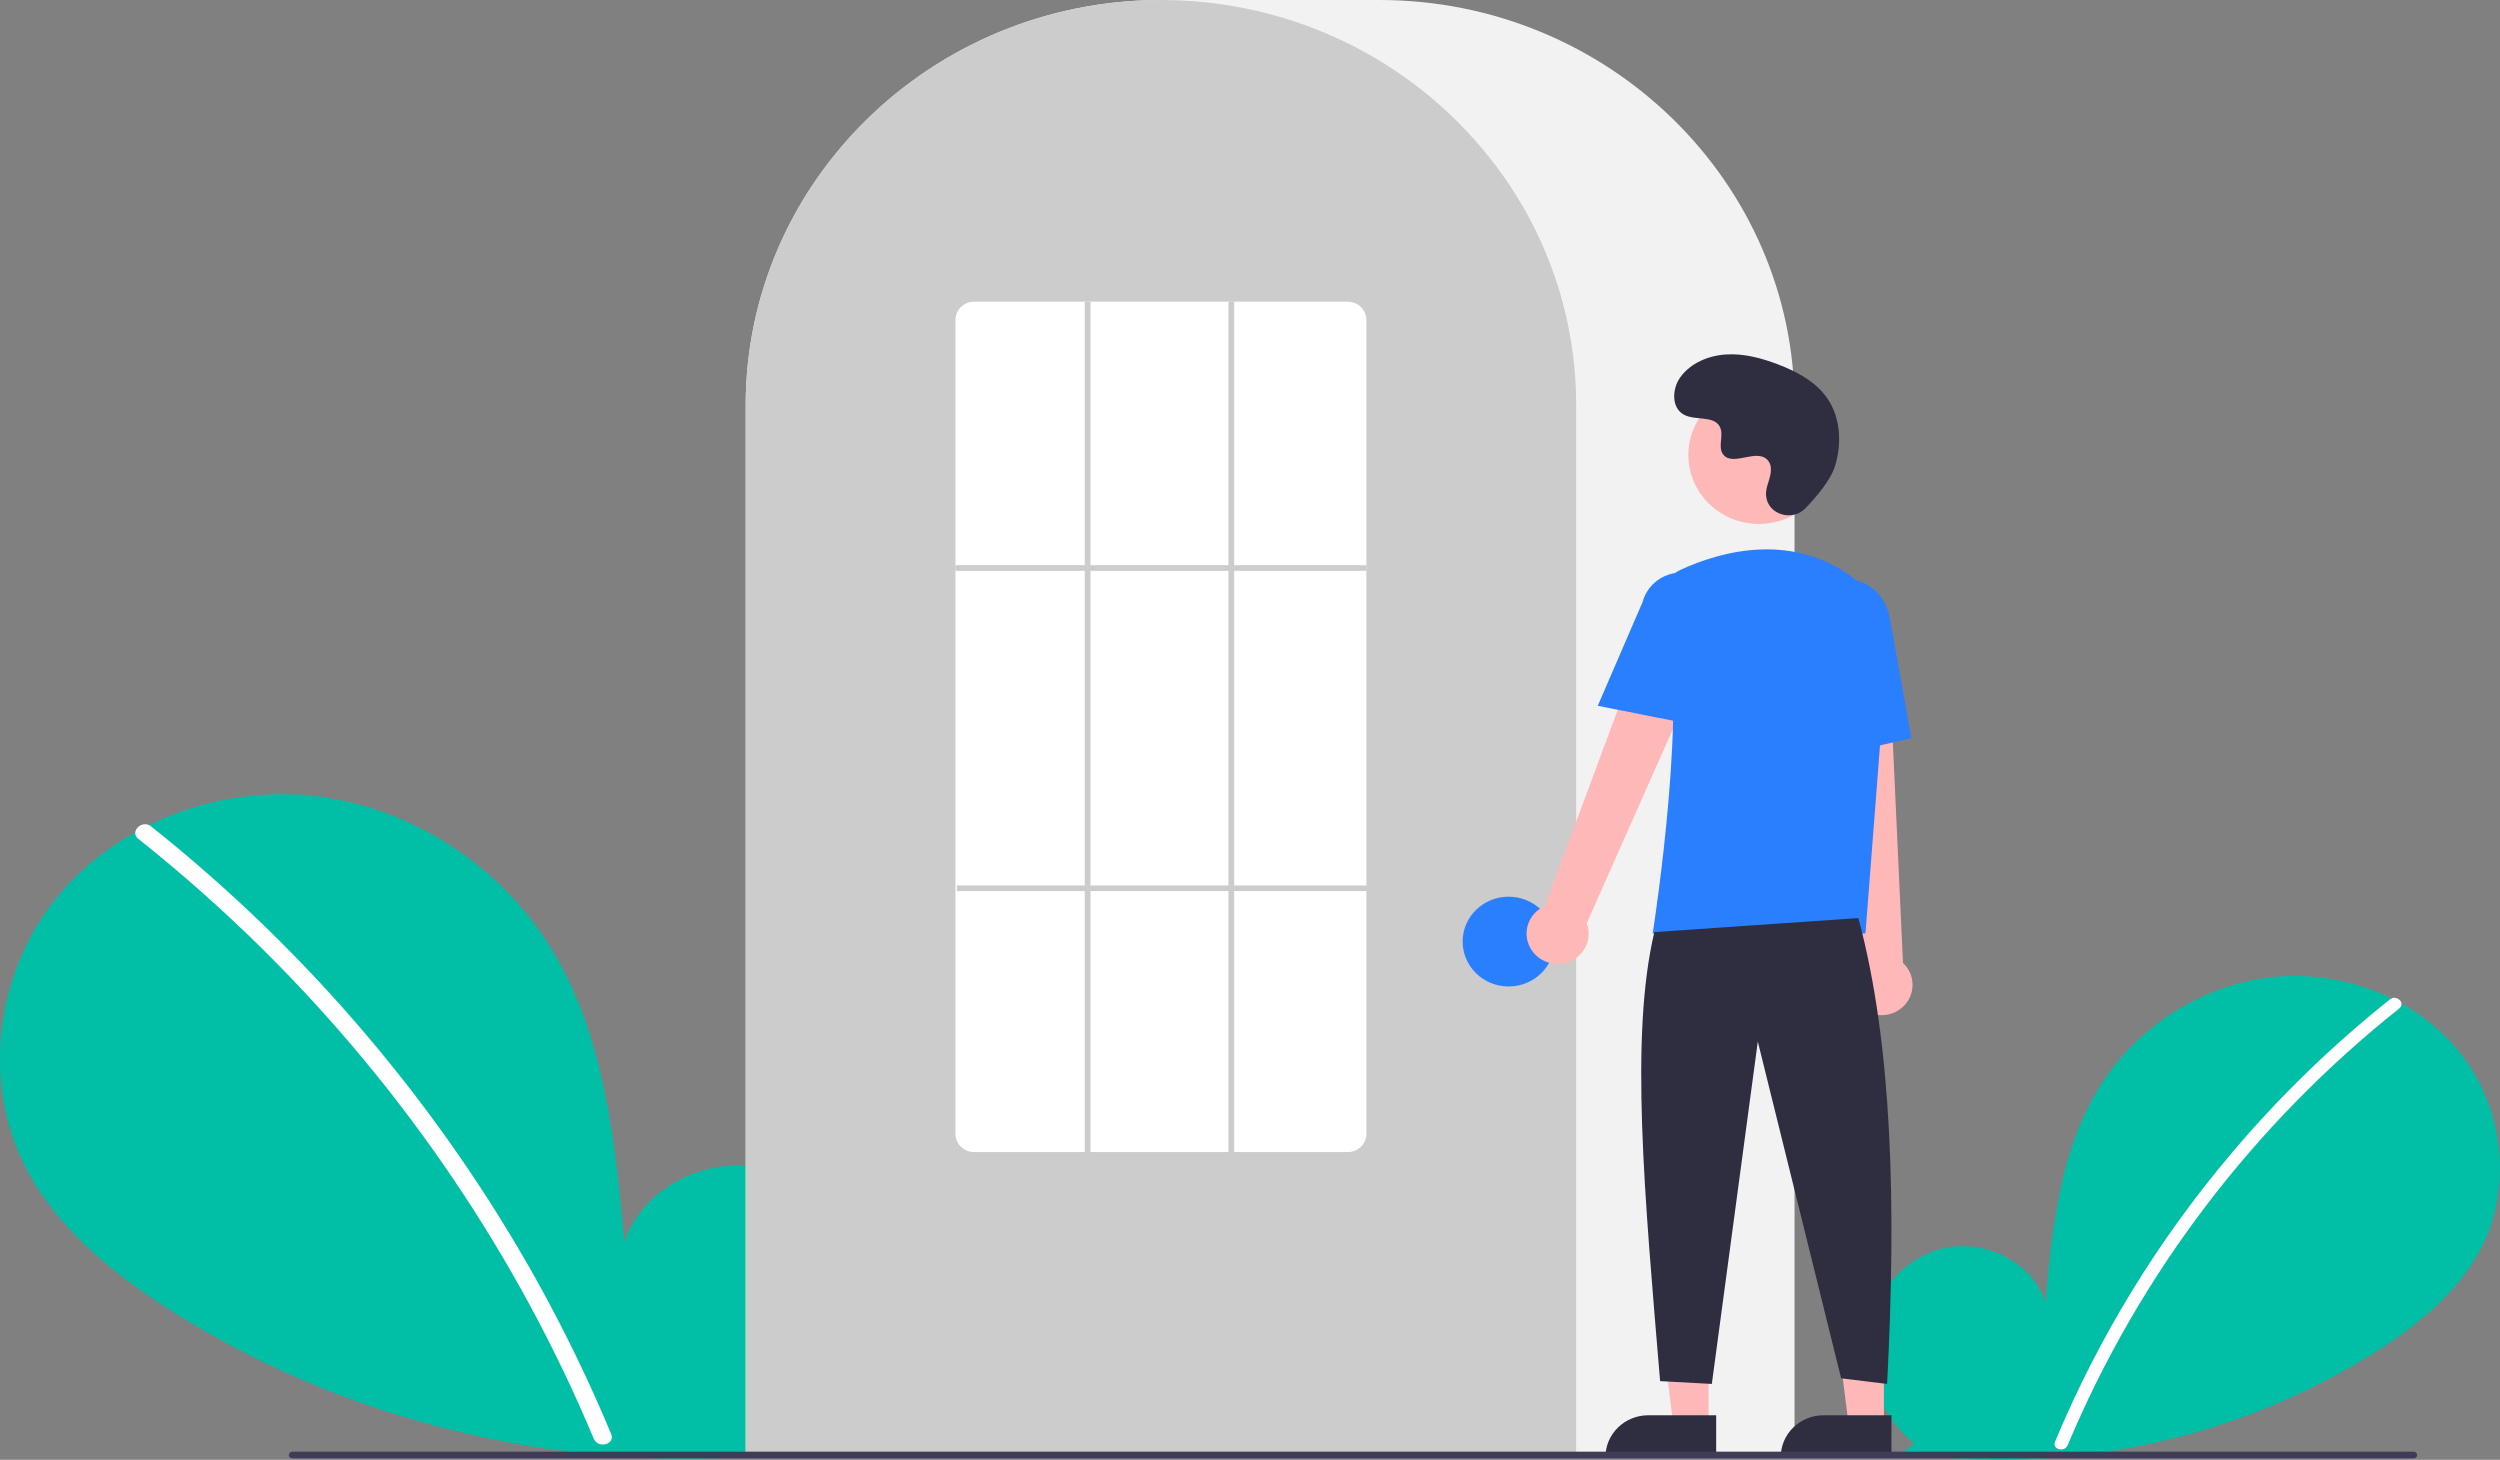<svg width="435" height="254" viewBox="0 0 435 254" fill="none" xmlns="http://www.w3.org/2000/svg">
<rect x="0" y="0" width="435" height="254" fill="#808080" stroke="none"/>
<g clip-path="url(#clip0_47_490)">
<path d="M333.046 251.128C327.477 246.532 324.094 239.271 324.981 232.203C325.869 225.135 331.363 218.637 338.491 217.136C345.618 215.635 353.743 219.79 355.908 226.59C357.099 213.48 358.472 199.821 365.608 188.657C372.07 178.548 383.263 171.314 395.393 170.02C407.523 168.726 420.294 173.614 427.859 182.964C435.424 192.315 437.277 205.909 431.978 216.644C428.075 224.552 420.884 230.438 413.35 235.226C389.004 250.568 359.804 256.807 331.123 252.795L333.046 251.128Z" fill="#00BFA6"/>
<path d="M415.864 173.884C405.855 181.846 396.673 190.751 388.451 200.47C375.583 215.628 365.17 232.623 357.575 250.863C357.019 252.194 359.231 252.773 359.781 251.457C372.208 221.814 392.046 195.686 417.482 175.464C418.624 174.556 416.997 172.984 415.864 173.884Z" fill="white"/>
<path d="M140.034 249.879C147.683 243.566 152.329 233.594 151.111 223.886C149.892 214.178 142.345 205.253 132.556 203.192C122.766 201.13 111.607 206.837 108.634 216.176C106.997 198.17 105.112 179.409 95.309 164.075C86.434 150.19 71.061 140.255 54.401 138.478C37.74 136.7 20.199 143.413 9.808 156.256C-0.583 169.099 -3.127 187.771 4.151 202.516C9.512 213.378 19.388 221.461 29.737 228.038C62.751 249.019 103.706 257.77 142.675 252.168" fill="#00BFA6"/>
<path d="M26.283 143.785C40.03 154.721 52.642 166.952 63.935 180.301C75.231 193.636 85.175 208.01 93.628 223.221C98.353 231.753 102.598 240.531 106.343 249.516C107.107 251.343 104.068 252.139 103.313 250.332C96.679 234.492 88.472 219.326 78.809 205.05C69.193 190.826 58.186 177.547 45.944 165.398C39.02 158.531 31.715 152.04 24.061 145.955C22.492 144.708 24.727 142.548 26.283 143.785L26.283 143.785Z" fill="white"/>
<path d="M312.25 253.444H129.75V70.564C129.75 31.655 162.161 0 202 0H240C279.839 0 312.25 31.655 312.25 70.564V253.444Z" fill="#F2F2F2"/>
<path d="M274.25 253.444H129.75V70.564C129.71 55.655 134.544 41.123 143.548 29.083C143.88 28.641 144.211 28.205 144.552 27.774C148.907 22.195 154.09 17.282 159.929 13.197C160.259 12.962 160.59 12.732 160.926 12.502C165.812 9.199 171.098 6.5 176.662 4.464C176.993 4.342 177.329 4.219 177.666 4.102C182.698 2.348 187.915 1.146 193.22 0.519C193.549 0.475 193.886 0.441 194.224 0.407C199.394 -0.133 204.607 -0.133 209.777 0.407C210.114 0.441 210.451 0.475 210.784 0.52C216.087 1.147 221.303 2.348 226.334 4.102C226.671 4.219 227.007 4.342 227.339 4.464C232.834 6.474 238.058 9.133 242.892 12.383C243.228 12.608 243.564 12.839 243.895 13.069C247.168 15.351 250.242 17.893 253.087 20.669C255.368 22.896 257.493 25.27 259.449 27.775C259.789 28.205 260.12 28.641 260.452 29.082C269.456 41.122 274.29 55.654 274.25 70.564V253.444Z" fill="#CCCCCC"/>
<path d="M262.5 171.648C266.918 171.648 270.5 168.15 270.5 163.835C270.5 159.52 266.918 156.022 262.5 156.022C258.082 156.022 254.5 159.52 254.5 163.835C254.5 168.15 258.082 171.648 262.5 171.648Z" fill="#297FFF"/>
<path d="M297.299 247.966H291.169L288.253 224.874L297.3 224.875L297.299 247.966Z" fill="#FFB8B8"/>
<path d="M286.791 246.256H298.613V253.525H279.347C279.347 252.571 279.54 251.625 279.914 250.743C280.288 249.861 280.836 249.06 281.528 248.385C282.219 247.71 283.039 247.174 283.942 246.809C284.845 246.444 285.813 246.256 286.791 246.256Z" fill="#2F2E41"/>
<path d="M327.799 247.966H321.669L318.753 224.874L327.8 224.875L327.799 247.966Z" fill="#FFB8B8"/>
<path d="M317.291 246.256H329.113V253.525H309.847C309.847 252.571 310.04 251.625 310.414 250.743C310.788 249.861 311.336 249.06 312.028 248.385C312.719 247.71 313.539 247.174 314.442 246.809C315.345 246.444 316.313 246.256 317.291 246.256Z" fill="#2F2E41"/>
<path d="M266.549 165.383C266.108 164.748 265.815 164.027 265.69 163.27C265.565 162.513 265.612 161.738 265.827 161C266.042 160.263 266.42 159.58 266.934 159.001C267.449 158.421 268.087 157.959 268.804 157.646L289.642 101.553L299.896 107.018L276.103 160.623C276.561 161.834 276.548 163.168 276.066 164.37C275.585 165.573 274.669 166.561 273.491 167.148C272.313 167.734 270.956 167.879 269.677 167.554C268.397 167.228 267.284 166.456 266.549 165.383Z" fill="#FFB8B8"/>
<path d="M324.668 175.923C323.987 175.542 323.4 175.019 322.948 174.392C322.496 173.765 322.19 173.048 322.052 172.293C321.914 171.538 321.947 170.763 322.149 170.022C322.352 169.281 322.718 168.592 323.222 168.004L316.766 108.667L328.435 109.188L331.118 167.553C332.073 168.446 332.66 169.65 332.767 170.937C332.874 172.224 332.495 173.505 331.7 174.536C330.904 175.568 329.75 176.279 328.454 176.535C327.158 176.79 325.811 176.573 324.668 175.923Z" fill="#FFB8B8"/>
<path d="M306.053 91.163C312.835 91.163 318.333 85.794 318.333 79.169C318.333 72.546 312.835 67.176 306.053 67.176C299.271 67.176 293.772 72.546 293.772 79.169C293.772 85.794 299.271 91.163 306.053 91.163Z" fill="#FFB8B8"/>
<path d="M324.59 162.428H287.566L287.611 162.147C287.677 161.726 294.209 119.936 289.392 106.264C288.908 104.921 288.951 103.45 289.511 102.135C290.071 100.82 291.11 99.754 292.427 99.142H292.427C299.313 95.975 312.53 92.076 323.687 101.54C325.328 102.955 326.61 104.725 327.431 106.708C328.252 108.69 328.589 110.833 328.416 112.965L324.59 162.428Z" fill="#297FFF"/>
<path d="M294.677 126.112L278.009 122.809L285.822 104.726C286.289 102.975 287.449 101.476 289.047 100.559C290.644 99.641 292.549 99.38 294.344 99.833C296.138 100.285 297.675 101.414 298.619 102.972C299.562 104.53 299.834 106.39 299.375 108.143L294.677 126.112Z" fill="#297FFF"/>
<path d="M316.025 132.244L315.023 109.809C314.263 105.592 316.735 101.605 320.537 100.954C324.339 100.304 328.053 103.229 328.816 107.478L332.582 128.441L316.025 132.244Z" fill="#297FFF"/>
<path d="M323.358 159.742C329.315 181.901 329.965 210.074 328.358 240.805L320.358 239.829L305.858 181.229L297.858 240.805L288.858 240.317C286.169 208.073 283.551 180.391 287.858 162.184L323.358 159.742Z" fill="#2F2E41"/>
<path d="M314.144 88.439C311.853 90.822 307.599 89.543 307.3 86.287C307.277 86.034 307.279 85.779 307.305 85.527C307.46 84.085 308.313 82.775 308.108 81.252C308.062 80.873 307.917 80.512 307.688 80.203C305.863 77.815 301.577 81.271 299.854 79.109C298.798 77.784 300.04 75.697 299.229 74.216C298.159 72.261 294.989 73.225 293.002 72.155C290.791 70.963 290.923 67.65 292.378 65.634C294.154 63.176 297.266 61.864 300.34 61.675C303.414 61.486 306.467 62.298 309.336 63.39C312.597 64.631 315.83 66.346 317.837 69.146C320.277 72.552 320.512 77.13 319.291 81.111C318.549 83.534 316.015 86.492 314.144 88.439Z" fill="#2F2E41"/>
<path d="M419.991 253.758H50.844C50.686 253.758 50.535 253.696 50.424 253.587C50.313 253.478 50.25 253.331 50.25 253.177C50.25 253.023 50.313 252.875 50.424 252.766C50.535 252.657 50.686 252.596 50.844 252.595H419.991C420.148 252.596 420.299 252.657 420.411 252.766C420.522 252.875 420.585 253.023 420.585 253.177C420.585 253.331 420.522 253.478 420.411 253.587C420.299 253.696 420.148 253.758 419.991 253.758Z" fill="#3F3D56"/>
<path d="M234.5 200.46H169.5C168.644 200.465 167.821 200.137 167.212 199.55C166.603 198.963 166.257 198.163 166.25 197.327V55.628C166.257 54.792 166.603 53.993 167.212 53.406C167.821 52.818 168.644 52.491 169.5 52.496H234.5C235.356 52.491 236.179 52.818 236.788 53.406C237.398 53.993 237.743 54.792 237.75 55.628V197.327C237.743 198.163 237.398 198.963 236.788 199.55C236.179 200.137 235.356 200.465 234.5 200.46Z" fill="white"/>
<path d="M237.75 98.345H166.25V99.322H237.75V98.345Z" fill="#CCCCCC"/>
<path d="M238 154.069H166.5V155.045H238V154.069Z" fill="#CCCCCC"/>
<path d="M189.75 52.496H188.75V200.948H189.75V52.496Z" fill="#CCCCCC"/>
<path d="M214.75 52.496H213.75V200.948H214.75V52.496Z" fill="#CCCCCC"/>
</g>
<defs>
<clipPath id="clip0_47_490">
<rect width="435" height="254" fill="white"/>
</clipPath>
</defs>
</svg>
